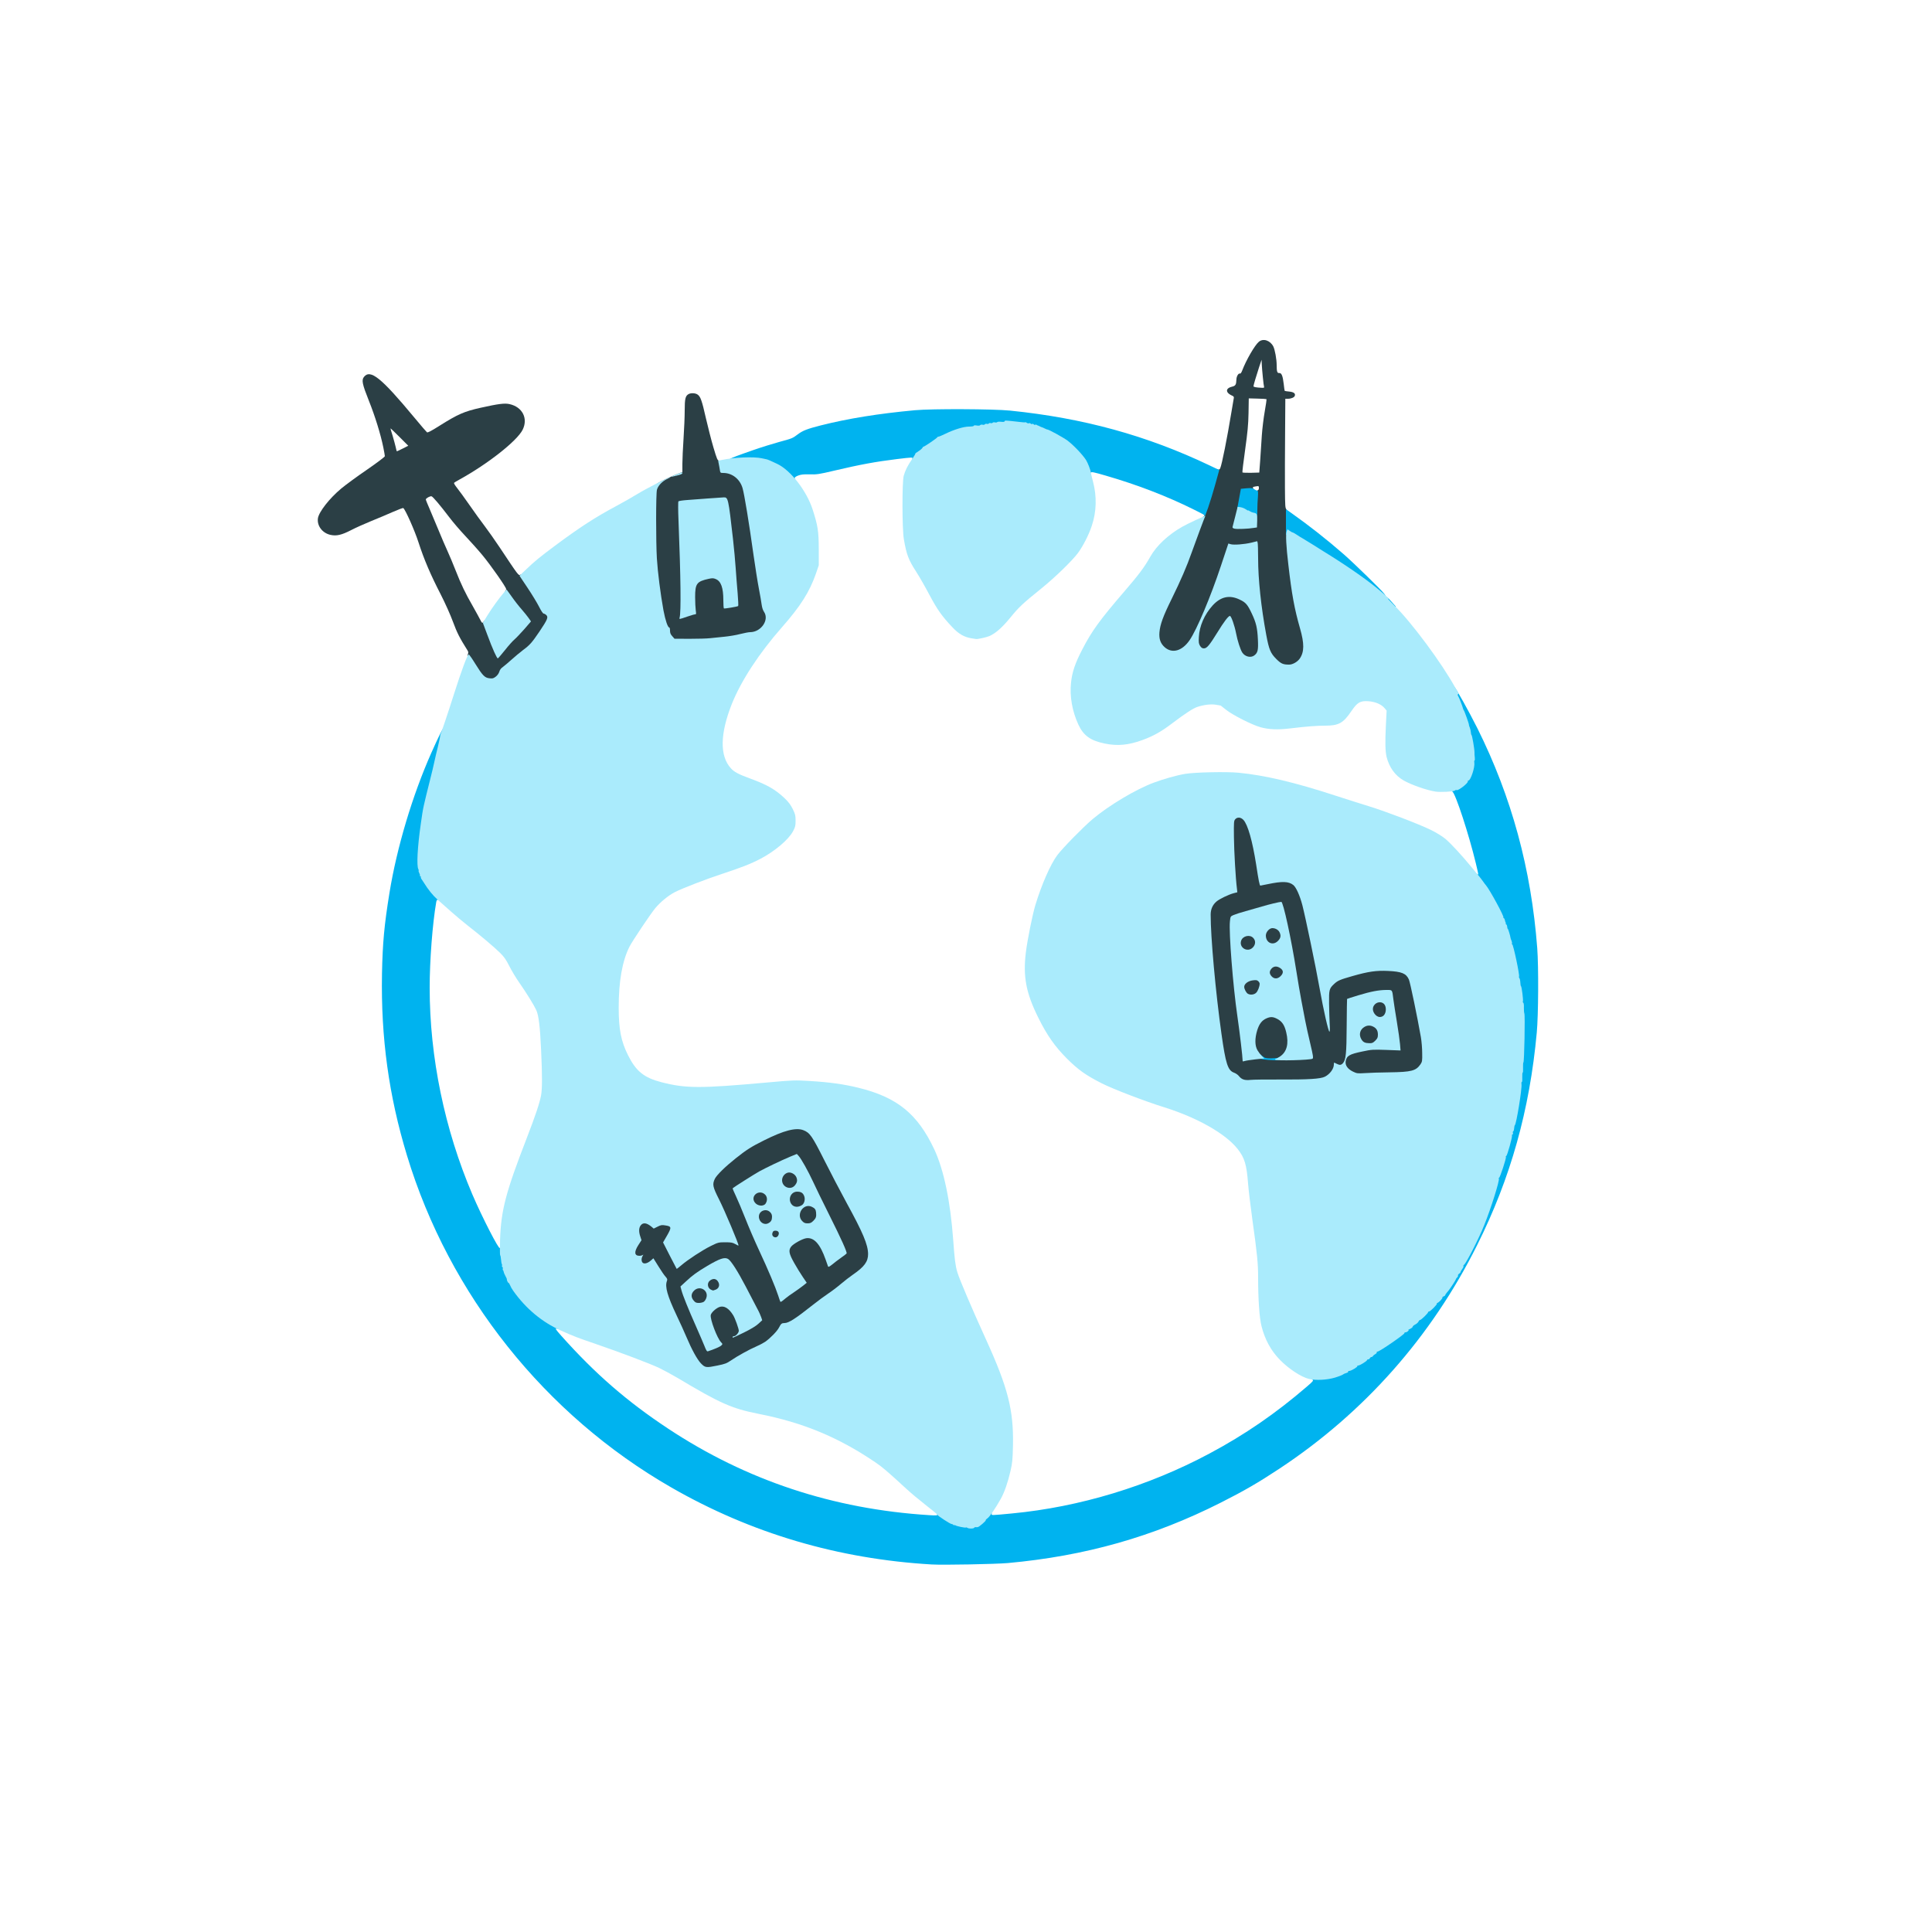 <?xml version="1.0" encoding="utf-8"?>
<!DOCTYPE svg PUBLIC "-//W3C//DTD SVG 1.0//EN" "http://www.w3.org/TR/2001/REC-SVG-20010904/DTD/svg10.dtd">
<svg version="1.0" xmlns="http://www.w3.org/2000/svg" width="2500px" height="2500px" viewBox="0 0 2500 2500" preserveAspectRatio="xMidYMid meet">
 <g fill="#2b3f45">
  <path d="M904 1767.2 c-4.9 -5.1 -12 -18.1 -19 -34.7 -2.3 -5.5 -7.9 -17.9 -12.5 -27.5 -10.2 -21.5 -13.5 -31.6 -13.5 -41.1 0 -7 0 -7 -7.2 -17.9 l-7.1 -10.9 -2.8 1.5 c-3.4 1.7 -12 1.9 -13.7 0.2 -0.7 -0.7 -1.2 -2.9 -1.2 -5 0 -3.5 -0.2 -3.8 -2.8 -3.8 -4.1 0 -5.2 -1.7 -5.2 -8 0 -4.6 0.6 -6.5 3.4 -11 2.7 -4.3 3.2 -5.8 2.5 -7.8 -0.5 -1.3 -0.9 -5.4 -0.9 -9.1 0 -9.7 2 -12.1 9.9 -12.1 4.4 0 6.6 0.6 9.2 2.3 3.2 2.2 3.7 2.2 6.9 0.9 4 -1.6 17.3 -1 19.6 0.9 2.7 2.2 1.6 8.8 -2.6 16.1 -2.2 3.9 -4 7.3 -4 7.6 0 0.6 12.9 26.2 13.6 27.1 0.2 0.2 2.7 -1.4 5.6 -3.7 10.1 -7.7 25.4 -17.3 34.8 -22 l9.5 -4.7 11.2 0 c6.2 0 11.3 -0.1 11.3 -0.1 0 -1.6 -16.2 -38.9 -21.6 -49.5 -7 -14 -7.4 -15 -7.4 -21.5 0 -9.1 2.3 -13.5 11.8 -22.6 8.8 -8.4 23.8 -20.6 32.9 -26.7 9.1 -6 34.6 -18.6 45.5 -22.3 11.8 -4 25.4 -5 32.3 -2.4 8.4 3.2 11.4 7.6 27.2 39 8 15.9 21 40.8 28.8 55.1 22.7 41.3 27.9 54.5 27.9 69.5 0 6.7 -0.4 9.3 -2.1 12.5 -2.7 5 -8.7 10.7 -17.8 17 -3.8 2.6 -10.8 8 -15.5 12 -4.7 4 -12.1 9.6 -16.5 12.5 -4.4 2.9 -13.2 9.4 -19.5 14.4 -22.3 17.7 -31.4 23.6 -36.7 23.6 -3.7 0 -4.7 0.8 -7.2 5.7 -2.3 4.7 -11.3 13.9 -18 18.6 -2.4 1.6 -7.9 4.5 -12.1 6.3 -7.6 3.2 -23.8 12.1 -31.5 17.4 -2.2 1.5 -5 3.2 -6.2 3.9 -3.7 1.9 -21.1 5.1 -28.1 5.1 -6.5 0 -6.6 0 -11.2 -4.8z m18.7 -25.1 c6.5 -1.8 6.6 -2.1 3.4 -8.2 -1.7 -3 -4.7 -10.4 -6.7 -16.4 -4.8 -14.4 -4.5 -19.2 1.7 -24.7 10.4 -9.4 22.9 -7 30.4 5.8 2.9 4.9 7.5 17.6 7.5 20.6 0 1 0.2 1.8 0.5 1.8 2.2 0 14.3 -6.9 18.1 -10.3 l4.6 -4.2 -4.4 -8.5 c-2.5 -4.7 -9.5 -18.1 -15.6 -29.9 -10.7 -20.4 -19.5 -34.1 -23.1 -36.1 -4.1 -2.2 -33.8 15.4 -47.5 28.2 l-7 6.4 2.8 7.8 c2.6 7.3 7.3 18.6 22 52.1 3.6 8.3 6.6 15.6 6.6 16.4 0 0.7 0.6 1.1 1.4 0.8 0.8 -0.3 3.2 -1.1 5.3 -1.6z m93.2 -66.9 c2 -1.6 7.8 -5.7 12.9 -9.1 5 -3.5 9.2 -6.5 9.2 -6.7 0 -0.2 -2 -3.4 -4.4 -7.1 -2.4 -3.7 -6.7 -11.1 -9.7 -16.3 -5 -8.8 -5.4 -10 -5.4 -16.2 0 -8.4 1.7 -10.9 11.1 -16.3 5.9 -3.3 8 -4 14 -4.3 9.7 -0.5 14.1 1.7 19.4 10 3.5 5.4 10 20.2 10 22.8 0 1.6 0.5 1.3 7.3 -3.8 3.5 -2.6 7.4 -5.4 8.8 -6.3 l2.4 -1.6 -2.4 -5.9 c-1.3 -3.3 -9.7 -20.6 -18.7 -38.6 -9 -17.9 -18.6 -37.7 -21.5 -43.9 -5.8 -12.9 -14.1 -27.8 -17.2 -31.4 l-2.2 -2.5 -10 4.4 c-22.3 9.6 -51.3 25.7 -64.5 35.6 l-2.2 1.7 2.5 5 c1.4 2.8 6.4 14.7 11.1 26.4 4.6 11.8 13.2 31.8 19.1 44.4 10.7 23 22.2 50.2 24.6 58.3 0.7 2.3 1.4 4.2 1.7 4.2 0.2 0 2.1 -1.3 4.1 -2.8z"/>
  <path d="M894.6 1685.9 c-2.2 -2.6 -2.6 -4 -2.6 -9.4 0 -5.8 0.3 -6.6 3.2 -9.5 3.1 -3.1 3.4 -3.2 10.5 -2.8 l7.3 0.3 0 -4.2 c0 -5.6 3.3 -8.3 10.1 -8.3 2.6 0 5.5 0.3 6.4 0.6 3.8 1.5 5.8 10.5 3.4 15.8 -1.4 3 -6.6 5 -11.5 4.4 -3.3 -0.4 -3.4 -0.3 -3.4 3.4 0 4.9 -2.2 10.3 -4.8 11.7 -1.2 0.6 -5.2 1.1 -9 1.1 -6.6 0 -7.2 -0.2 -9.6 -3.1z"/>
  <path d="M997.2 1602.8 c-1.5 -1.5 -1.6 -9.2 -0.2 -11.9 0.9 -1.5 2.2 -1.9 6.3 -1.9 2.9 0 5.8 0.5 6.5 1.2 1.5 1.5 1.6 9.2 0.2 11.9 -0.9 1.5 -2.2 1.9 -6.3 1.9 -2.9 0 -5.8 -0.5 -6.5 -1.2z"/>
  <path d="M984.4 1586 c-3.8 -1.5 -5.4 -5 -5.4 -11.8 0 -5.3 0.4 -6.7 2.4 -8.6 l2.3 -2.4 -3.8 -0.6 c-5.5 -0.9 -7.9 -4.4 -7.9 -11.8 0 -4.9 0.4 -6.3 2.5 -8.3 2.1 -2.1 3.3 -2.5 8.9 -2.5 5.4 0 7 0.4 9.2 2.3 3.7 3.2 4.5 11.4 1.6 17 l-2 3.7 2.5 0 c1.3 0 3.5 1.1 4.8 2.5 2.2 2.1 2.5 3.3 2.5 9.2 -0.1 7 -0.9 9.1 -4.7 11.1 -2.5 1.4 -9.8 1.5 -12.9 0.2z"/>
  <path d="M1034.9 1582.9 c-2.7 -2.8 -2.9 -3.7 -2.9 -10.4 l0 -7.3 -4.5 -0.6 c-6.3 -1 -8.5 -4.3 -8.5 -12.9 0 -5 0.5 -7 2.1 -9.1 l2 -2.6 -4.1 0 c-3.3 0 -4.8 -0.6 -7.1 -2.9 -2.6 -2.7 -2.9 -3.5 -2.9 -9.8 0.1 -9.8 3.4 -13.3 12.7 -13.3 6.3 0 10.7 2.7 12.3 7.5 1.6 5 0.6 12.3 -2.2 15.2 l-2.1 2.3 4.4 0 c2.5 0 5.4 0.7 6.6 1.5 2.8 2 4.7 7.8 4 12.6 -0.5 3.8 -0.4 3.9 2.5 3.9 3.7 0 9.6 2.7 10.7 4.9 1.7 3.1 2.3 10.7 1.2 14.8 -0.7 2.5 -2.4 5.2 -4.2 6.7 -2.6 2.3 -4 2.6 -10.1 2.6 -6.5 0 -7.2 -0.2 -9.9 -3.1z"/>
  <path d="M1605.4 1399.6 c-1.7 -0.7 -4.1 -2.7 -5.3 -4.2 -1.2 -1.6 -4.1 -3.6 -6.4 -4.4 -7.9 -2.9 -10.7 -11.6 -16.1 -50 -7.9 -55.7 -14.1 -125.4 -14.1 -157.5 0.1 -10.2 1.9 -15.2 7.7 -20 3.6 -3.1 14.8 -8.6 21.6 -10.6 5 -1.4 4.7 1 2.6 -26.2 -0.8 -11.1 -1.6 -30.8 -1.7 -43.8 -0.2 -28.2 -0.3 -27.9 9.6 -27.9 5.3 0 6.2 0.3 8.7 3 5.9 6.3 11.6 27 17 61.3 1.7 10.9 3.4 20.5 3.7 21.3 0.3 0.8 1.4 1.2 2.7 0.9 8.5 -1.9 12.4 -2.5 20.7 -3.1 10.4 -0.7 16 0.3 20.4 3.8 3.5 2.7 8.5 13.6 11.4 24.6 3.7 14 17.8 81.7 23.1 111.4 2.8 15.5 5.3 28.4 5.5 28.6 0.2 0.3 0.3 -5.8 0.2 -13.4 -0.2 -15.4 0.3 -17.2 6.5 -23 4.7 -4.5 7.8 -5.8 24 -10.4 21.4 -6.1 30.4 -7.3 48.8 -6.7 20.6 0.7 26.4 2.9 30.1 11.2 1.6 3.7 10.8 47.8 15.5 74.5 0.9 5.4 1.7 15.5 1.8 23.6 0.1 13.3 0 14.2 -2.3 17.6 -5.8 8.5 -11.6 10 -40.1 10.5 -11.8 0.2 -27.5 0.6 -34.7 0.9 -13 0.6 -13.4 0.6 -18.8 -2 -3.2 -1.6 -6.2 -3.9 -7.2 -5.7 -1.5 -2.5 -2.3 -2.9 -6.3 -2.9 -4.3 0 -4.7 0.2 -5.9 3.5 -1.7 4.9 -5.6 9.2 -10.5 11.7 -5.7 2.9 -21 3.9 -59.1 3.8 -17 0 -35.3 0.2 -40.5 0.5 -7 0.4 -10.3 0.2 -12.6 -0.9z m18.4 -32.2 l3.2 -0.5 -2.7 -4.7 c-2.6 -4.3 -2.8 -5.6 -2.8 -14.7 0.1 -22.8 8.1 -34.4 23.9 -34.5 15.8 0 24.3 13.2 23.4 36.6 -0.3 8.2 -0.6 9.6 -3.6 14.4 l-3.3 5.3 16 -0.6 c8.9 -0.3 16.5 -0.8 17 -1.1 0.5 -0.3 -0.7 -7 -2.6 -14.8 -5.4 -22.5 -13.3 -63.8 -18.3 -95.8 -3.6 -23.1 -13.1 -71 -15.8 -79.5 -1.8 -5.9 -1.9 -6 -5.3 -5.7 -1.9 0.1 -9.5 2 -16.9 4.2 -7.4 2.1 -18.4 5.3 -24.3 7 -15.5 4.4 -16.3 4.9 -17.1 11 -0.7 5.1 1.1 37.6 4 71.5 0.8 9.9 3.5 32 5.9 49 2.4 17.1 4.7 34.6 5 39 0.3 4.4 0.8 9.7 1.1 11.8 l0.6 3.8 4.6 -0.6 c2.6 -0.3 6.2 -0.8 8 -1.1z m137 -10 c12 -2.5 13.7 -2.6 30.5 -1.9 l17.8 0.7 -0.6 -5.3 c-0.4 -3 -2.2 -14.6 -4.1 -25.9 -1.8 -11.3 -3.8 -24.3 -4.4 -29 -1.6 -12.2 -1.5 -12 -6.3 -12 -6.9 0.1 -18.5 2.5 -33.3 7 -7.6 2.3 -14 4.3 -14.2 4.5 -0.1 0.1 -0.3 14.9 -0.5 32.8 -0.2 26.1 0.1 32.6 1.1 32.2 0.7 -0.2 7 -1.6 14 -3.1z"/>
  <path d="M1611.7 1288.9 c-5 -2.9 -6.5 -14.7 -2.4 -19.4 3.8 -4.4 18.8 -6.2 22 -2.7 3.3 3.6 1.5 16.4 -2.8 20.8 -2 2 -3.4 2.4 -8.7 2.4 -3.5 0 -7.1 -0.5 -8.1 -1.1z"/>
  <path d="M1642.5 1266.4 c-3.5 -3.8 -3.5 -12.1 -0.1 -16.1 2.1 -2.5 3.1 -2.8 8.3 -2.8 4.5 0 6.5 0.5 9.1 2.3 2.9 2.2 3.2 2.8 3.2 7.8 0 4.8 -0.4 6 -2.9 8.5 -2.6 2.6 -3.6 2.9 -9.1 2.9 -5.3 0 -6.4 -0.3 -8.5 -2.6z"/>
  <path d="M1607.2 1231 c-4.3 -1.8 -6.4 -10.3 -4.1 -16.9 1.5 -4.2 5.5 -6.1 12.9 -6.1 5.1 0 6.5 0.4 8.5 2.5 2.2 2.1 2.5 3.3 2.5 9 0 6 -0.3 6.9 -2.9 9.6 -2.6 2.6 -3.6 2.9 -8.8 2.8 -3.2 0 -6.8 -0.4 -8.1 -0.9z"/>
  <path d="M1640.4 1223 c-3.7 -1.5 -5.4 -5.4 -5.4 -12.5 0 -6 0.3 -6.9 2.9 -9.6 2.6 -2.5 3.7 -2.9 8.6 -2.9 10 0 13.5 3.5 13.5 13.6 0 5 -0.3 5.9 -3.4 9 -3 3 -4 3.4 -8.7 3.3 -3 0 -6.3 -0.4 -7.5 -0.9z"/>
  <path d="M1762.4 1351.9 c-4.9 -2.4 -7.6 -12.3 -5.2 -19.4 1.9 -5.7 6.5 -8.5 14 -8.5 11.1 0 14.8 3.7 14.8 14.8 0 7.1 -0.1 7.5 -3.4 10.8 -3.3 3.3 -3.7 3.4 -10.7 3.3 -4.1 0 -8.3 -0.5 -9.5 -1z"/>
  <path d="M1776.6 1316 c-4.5 -5.4 -4.6 -15.1 -0.3 -19.7 1.7 -2 3.1 -2.3 8.6 -2.3 4 0.1 7.3 0.6 8.4 1.4 4.3 3.3 4.5 16.9 0.4 21.4 -1.7 1.8 -3.1 2.2 -8.3 2.2 -5.7 0 -6.4 -0.3 -8.8 -3z"/>
  <path d="M626.4 880 c-3.1 -1.2 -7.6 -7 -15.3 -19.5 -6 -9.9 -6.6 -11.3 -5.7 -13.8 0.8 -2.1 0.7 -3.4 -0.4 -5 -10.5 -16.7 -13.5 -22.7 -18.9 -37.2 -3.5 -9.5 -10 -23.9 -15.9 -35.5 -12.9 -25 -21.5 -45 -28.6 -67 -5 -15.6 -17.2 -43 -19.8 -44.6 -0.4 -0.3 -6.5 2 -13.6 5.1 -7 3.1 -19.7 8.5 -28.2 11.9 -8.5 3.5 -20 8.6 -25.5 11.5 -12.4 6.4 -19.1 8 -27 6.2 -10.5 -2.4 -17.5 -11.8 -16.1 -21.5 1.3 -8.3 15 -25.8 30.1 -38.4 5.4 -4.5 20.3 -15.5 33.2 -24.3 12.9 -8.9 23.3 -16.7 23.3 -17.6 0 -0.8 -0.9 -6 -2 -11.4 -3.5 -17.2 -10.8 -40.7 -18.7 -60.4 -8.5 -21.3 -9.6 -26.6 -6.4 -30.7 8.3 -10.5 22.3 0.8 65.4 52.7 8.2 9.9 15.5 18.4 16.2 18.9 0.9 0.7 5.7 -1.8 16.1 -8.4 24 -15.1 32 -18.6 53.5 -23.4 22.9 -5.1 31 -6.1 37.2 -4.7 16.7 3.7 24.3 18.5 17 33.2 -7.2 14.4 -44.9 44.1 -81.5 64.3 -3.7 2 -7 4 -7.3 4.5 -0.3 0.5 1.4 3.3 3.8 6.3 2.4 2.9 9.7 13 16.2 22.3 6.5 9.4 15.3 21.5 19.5 27 4.2 5.5 13.1 18.1 19.7 28 24.2 36.4 24.4 36.7 26.7 35.2 1.9 -1.3 2.6 -0.5 12.4 14.2 5.7 8.5 12.4 19.5 14.8 24.3 2.6 5.2 5 8.8 5.9 8.8 2.6 0 5.5 3.8 5.5 7.3 -0.1 4.6 -2.9 10.3 -11.6 23 -9.3 13.6 -11.9 16.4 -20.9 23.1 -3.8 2.9 -10.4 8.4 -14.6 12.2 -4.2 3.8 -9.2 8 -11.1 9.4 -2.4 1.6 -4 3.7 -4.7 6.2 -0.7 2.2 -2.5 4.8 -4.5 6.3 -2.8 2.1 -4.3 2.5 -9.7 2.4 -3.5 0 -7.4 -0.4 -8.5 -0.9z m24 -41.8 c3 -3.8 9.8 -11.3 15.3 -16.8 5.4 -5.4 11.3 -11.8 13 -14 l3.3 -4.2 -6.8 -7.8 c-15.4 -17.9 -23.1 -28.9 -21.4 -30.6 0.7 -0.7 1.2 -1.8 1.2 -2.5 0 -2.4 -20.3 -31.4 -30.9 -44.1 -5.8 -7 -15.9 -18.2 -22.4 -25.1 -6.4 -6.8 -15.9 -17.8 -20.9 -24.5 -11.1 -14.6 -20.7 -26 -22.4 -26.4 -1.8 -0.5 -7.4 2.6 -7.4 4.1 0 0.6 2.3 6.4 5.1 12.7 2.7 6.3 7.9 18.7 11.5 27.4 3.6 8.8 8.8 21 11.6 27 2.8 6.1 7.4 17.2 10.3 24.6 7.1 18.1 12.8 30 22.4 46.6 4.3 7.7 8.7 15.6 9.7 17.7 2 4.1 2.8 4.5 4.3 2 0.5 -1 1.2 -1.5 1.6 -1.2 0.3 0.4 2.8 6.7 5.6 14 5 13.6 10.9 27.9 11.5 27.9 0.2 0 2.8 -3.1 5.8 -6.8z m-129.2 -257.8 l7.1 -3.6 -11.4 -11.4 c-6.2 -6.2 -11.4 -11.2 -11.6 -11.1 -0.1 0.2 1.1 4.4 2.7 9.4 1.5 5 3.3 11.7 4 14.7 0.6 3.1 1.3 5.6 1.6 5.6 0.2 0 3.7 -1.6 7.6 -3.6z"/>
  <path d="M1657.1 862.3 c-1.4 -0.3 -5.2 -3.3 -8.6 -6.6 -7.5 -7.5 -9.5 -12.3 -13 -31.3 -6.7 -36.5 -10.5 -72.1 -10.5 -99.5 0 -10.6 -0.4 -19 -0.9 -19.4 -0.5 -0.3 -3.1 0 -5.8 0.6 -2.6 0.6 -9.7 1.4 -15.7 1.7 l-10.9 0.7 -8.7 26.5 c-4.8 14.6 -10.4 30.5 -12.4 35.4 l-3.6 9 2.8 -2.6 c5.9 -5.6 10.9 -7.3 21.2 -7.3 8.7 0 10.1 0.3 16.2 3.3 3.9 1.9 7.8 4.7 9.3 6.6 3.4 4.4 10 18.8 12 26.1 2.2 8.2 3.3 36.2 1.5 40.5 -2.1 5.1 -5.5 7 -12.2 7 -6.7 0 -10.7 -1.7 -13.3 -5.6 -2.5 -3.8 -6.2 -15.4 -8 -24.8 -0.8 -4.5 -2.4 -10.7 -3.6 -13.8 l-2.1 -5.7 -2.4 2.8 c-1.3 1.6 -5.8 8.4 -10 15.2 -4.2 6.8 -9.1 14.3 -11.1 16.7 -3.3 4.1 -3.6 4.2 -9.4 4.2 -5.6 0 -6 -0.2 -7.9 -3.2 -1.4 -2.4 -2 -5.1 -2 -9.6 l0 -6.4 -5.1 7.6 c-6.9 10.3 -12.1 13.9 -21.1 14.4 -9.5 0.6 -13.3 -0.4 -17.8 -4.4 -5.8 -5.3 -7.4 -10.4 -6.7 -22.1 0.6 -13.1 3.4 -21.2 15.8 -46.3 11.9 -24.2 19.5 -41.7 25.6 -59 12.8 -36.5 16 -43.9 19.7 -45.4 0.7 -0.3 0.6 -0.8 -0.4 -1.5 -1.3 -0.9 -0.9 -2.7 2.7 -13.3 3.6 -10.5 7.6 -24 12.3 -41.6 0.9 -3.6 1.4 -4.2 3 -3.7 1.5 0.5 2.3 0 3 -1.7 2.2 -5.2 8.8 -38.1 14.5 -72.8 1.4 -8.5 2.7 -16.5 3 -17.7 0.4 -1.8 -0.1 -2.5 -2.9 -3.7 -1.8 -0.8 -4.1 -2.4 -5 -3.7 -2.2 -3.2 -0.2 -6.1 5.5 -7.5 4.7 -1.1 5.6 -2.6 5.8 -9.4 0.1 -4.1 2.7 -8.4 4.6 -7.6 0.8 0.3 1.9 -1.3 3 -4.2 4.9 -13 16.2 -32.6 21.4 -36.9 5.6 -4.8 14.6 -1.9 18.7 5.9 2.1 4 4.4 16.7 4.4 24.1 0 8.5 0.7 10.7 3.3 10.4 3 -0.3 4.6 3.6 5.8 14 0.5 4.8 1.1 8.9 1.3 9.1 0.2 0.2 2.9 0.6 6 0.9 5.8 0.6 8.2 2.5 7 5.6 -0.7 2 -4.8 3.7 -8.8 3.7 l-3.4 0 -0.3 44.8 c-0.2 24.6 -0.3 56.3 -0.2 70.6 0.2 24 0.3 26 2.1 28 1.8 1.9 2 4.2 2.5 26.6 1 42.4 7.7 88.5 18 124 3.7 12.7 4.2 15.7 4.2 24.5 0 14.4 -2.8 21.1 -10.6 26.1 -3.3 2.1 -5 2.4 -11.6 2.3 -4.3 -0.1 -8.9 -0.4 -10.2 -0.6z m-37.6 -182.2 l4 -0.7 0.6 -20.4 c0.8 -25.6 0.5 -23.7 2.9 -24.3 1.4 -0.4 2 -1.4 2 -3.2 0 -2.6 -0.2 -2.7 -3.6 -2.2 -4.5 0.7 -5 1.2 -3.5 3.1 1 1.2 0.7 1.6 -2.1 2 -1.8 0.3 -5.1 0.7 -7.2 0.8 l-3.9 0.3 -2.4 13 c-2 11 -5 24.2 -6.9 30.7 -0.3 1.1 0.2 1.8 1.8 2.1 2.5 0.4 11.9 -0.2 18.3 -1.2z m11.2 -84.6 c0.6 -8.8 1.6 -23.2 2.1 -32.1 0.6 -8.8 2.3 -22.9 3.8 -31.2 1.5 -8.4 2.5 -15.4 2.2 -15.7 -0.2 -0.2 -5.5 -0.6 -11.6 -0.7 l-11.3 -0.3 -0.3 19 c-0.3 15.3 -1.2 24.5 -4.4 47.5 -2.2 15.6 -3.8 28.8 -3.5 29.3 0.2 0.4 5.3 0.6 11.1 0.5 l10.7 -0.3 1.2 -16z m5 -94.9 c-0.6 -1.5 -2.6 -21.6 -3 -29.6 l-0.2 -5.5 -3.2 9.5 c-3.7 11.3 -7.3 23.4 -7.3 24.8 0 1 3.5 1.7 10.9 2 2.4 0.2 3.2 -0.2 2.8 -1.2z"/>
  <path d="M871.3 829.3 c-3.7 -0.7 -7.3 -5.9 -7.3 -10.4 0 -2.1 -0.4 -3.9 -0.9 -3.9 -2 0 -5.1 -9.2 -7.6 -22.3 -3.8 -21.1 -7.4 -49.1 -8.5 -67 -1.4 -23.4 -1.2 -91.3 0.3 -95.7 1 -3 2.4 -4.2 9.2 -7.7 4.4 -2.3 12.2 -5.8 17.3 -7.9 l9.2 -3.6 0 -10.7 c0 -5.8 0.7 -20.5 1.5 -32.6 0.8 -12.1 1.5 -28.4 1.5 -36.3 0 -15.3 0.9 -19 5.1 -21.3 3.1 -1.6 8.6 -1.4 11.5 0.6 3.8 2.5 5.7 7.8 10.8 30.5 2.6 11.2 6.9 28.2 9.7 37.7 4.7 15.8 5.4 17.3 7.4 17.3 2.5 0 3.5 1.7 3.5 5.8 0 5.9 1 7.2 5.1 7.2 11.3 0 21.4 8 24.8 19.7 2.3 8 8.4 44.9 14.1 86 2.3 16 5.4 35.8 7 44 1.6 8.2 3.2 17.5 3.6 20.8 0.5 3.6 1.6 7.2 3.1 9.3 3.3 4.9 3.3 16 0 21.4 -3.8 6.3 -11.3 10.8 -18.1 10.8 -1.8 0 -7.6 1.1 -12.7 2.4 -5.2 1.4 -14.3 2.9 -20.4 3.5 -6 0.6 -14.4 1.5 -18.5 2 -7.6 0.9 -46.7 1.2 -50.7 0.4z m25.3 -54.7 c-0.1 -22.8 0.7 -24.3 15.1 -28 11 -2.9 19.4 -1.5 22.8 3.8 2.9 4.3 4.5 12.7 4.5 23.5 0 10.2 0 10.3 2.3 9.8 1.2 -0.4 4.1 -0.9 6.5 -1.3 4.2 -0.6 4.2 -0.7 4.2 -4.8 0 -2.2 -0.5 -8.2 -1 -13.1 -0.5 -5 -1.4 -16.5 -2 -25.5 -0.9 -14.9 -3.4 -38.7 -7.5 -72.8 -0.8 -6.8 -2.2 -13.9 -3 -15.9 l-1.5 -3.6 -6.3 0.7 c-3.4 0.3 -14.7 1.1 -25.2 1.6 -23.3 1.3 -25.1 1.6 -24.9 5.6 0.9 16.6 2.9 100.1 2.9 117.9 l0 23.1 6.6 -2 6.5 -1.9 0 -17.1z"/>
 </g>
 <g fill="#00b3ef">
  <path d="M1205.5 2024.4 c-121.1 -7.1 -233.7 -40.4 -336.6 -99.5 -163.6 -93.9 -287.7 -249.6 -342.3 -429.8 -23.5 -77.4 -33.8 -152.2 -32.3 -235.1 0.8 -39.9 2.9 -62.9 9.7 -104.8 9.6 -58.9 29.7 -125.9 54 -180.7 9.3 -20.9 15.1 -32.5 16.1 -32.5 1.4 0 1 4.8 -1.1 13 -2.2 8.5 -4.9 19.8 -8.1 34.5 -1.2 5.5 -3.2 14.1 -4.5 19 -10.1 40.5 -9.7 38.3 -12.8 60 -3.3 23 -5 42.4 -4.1 48.2 0.6 4.1 3.6 14.7 5.1 17.8 1.8 4 13.3 20 16.3 22.9 3.2 3.1 4.4 8 1.7 7 -1.1 -0.4 -1.6 0.4 -2.1 2.8 -4.9 28.5 -8.5 75.8 -8.5 111 0 89.9 19.3 183.2 55.2 267.3 12.6 29.5 34.9 72.8 35.6 69.3 0.2 -1 0.9 -1.8 1.6 -1.8 0.8 0 1.6 3.3 2.4 9.3 1.4 11.4 8.3 34.7 10.2 34.7 0.5 0 1.3 1.2 1.9 2.8 1 2.4 2.2 4.6 4.3 7.6 13.9 19.7 27.7 32 52.6 47.3 2.5 1.5 3.2 5.6 0.7 4.7 -2.8 -1.1 -1.5 0.9 5.7 9 44 49.3 85.1 85 138.3 120.2 101.3 67 213.5 104.2 337.9 112 9.8 0.6 10.9 0.5 10.3 -1 -1.2 -3.2 3.4 -1.6 11.8 3.9 4.5 3 8.8 5.5 9.6 5.5 0.8 0 2.8 0.7 4.4 1.6 1.7 0.9 5.7 1.8 9 2.1 3.3 0.3 6.8 1 7.7 1.4 1 0.6 1.9 0.5 2.3 -0.1 0.3 -0.5 1.8 -1 3.3 -1 3 0 11.2 -6.4 11.2 -8.7 0 -0.7 0.4 -1.3 0.8 -1.3 0.5 0 2.2 -1.3 3.8 -3 3.3 -3.4 7.5 -4.1 6.7 -1.1 -0.5 2.1 -1.3 2.1 26.2 -0.5 87.6 -8.3 176.8 -35.4 255.5 -77.5 45.6 -24.3 85.8 -51.9 126.3 -86.8 7.7 -6.6 8.6 -7.7 7.1 -8.8 -3.1 -2.3 -0.4 -3.3 8.5 -3.2 7 0.1 10.7 -0.5 17.7 -2.6 4.9 -1.5 9.6 -3.3 10.5 -4.1 0.8 -0.8 2.3 -1.4 3.3 -1.4 0.9 0 1.9 -0.7 2.2 -1.5 0.4 -0.8 1.5 -1.5 2.5 -1.5 2.3 0 9.9 -4.6 9.9 -6 0 -0.6 0.7 -1 1.7 -1 2 0 11.3 -5.8 11.3 -7.1 0 -0.5 0.7 -0.9 1.5 -0.9 0.9 0 1.8 -0.7 2.1 -1.5 0.4 -0.8 1.3 -1.5 2 -1.5 0.8 0 1.7 -0.7 2 -1.5 0.3 -0.8 1.4 -1.7 2.5 -2 1 -0.4 1.9 -1.3 1.9 -2.1 0 -0.8 0.7 -1.4 1.5 -1.4 2.3 0 34.5 -22 34.5 -23.6 0 -0.8 0.9 -1.4 2.1 -1.4 1.2 0 2.3 -0.8 2.6 -1.8 0.2 -1 1.8 -2.3 3.4 -2.9 1.6 -0.6 2.9 -1.7 2.9 -2.5 0 -0.7 1.5 -2 3.3 -2.9 1.7 -0.8 3.6 -2.5 4.2 -3.7 0.5 -1.2 1.5 -2.2 2.2 -2.2 1.3 0 10.3 -8.7 10.3 -10.1 0 -0.5 0.5 -0.9 1.2 -0.9 1.5 0 9.8 -8 9.8 -9.5 0 -0.6 1.3 -1.9 3 -2.8 1.6 -1 3.3 -2.9 3.6 -4.2 0.3 -1.3 1.5 -2.7 2.5 -3 1 -0.4 1.9 -1 1.9 -1.4 0 -0.4 0.9 -1.9 2 -3.2 1.1 -1.3 2.3 -2.8 2.8 -3.4 4.3 -5.3 11.2 -16.9 11.2 -18.8 0 -0.7 0.9 -1.8 2 -2.5 1.1 -0.7 2 -1.8 2 -2.6 0 -0.7 0.7 -1.9 1.5 -2.6 0.8 -0.7 1.5 -2.2 1.5 -3.3 0 -1.1 0.6 -2.5 1.4 -3.1 3.1 -2.4 19.4 -34.4 26.3 -51.6 8.6 -21.2 18.3 -52.2 18.3 -58.1 0 -1.5 0.4 -2.9 0.9 -3.1 1.2 -0.4 8.1 -21.2 8.1 -24.4 0 -1.4 0.6 -3.1 1.3 -3.9 1.5 -1.4 6.3 -19.2 7.2 -26.7 0.3 -2.7 1 -4.8 1.6 -4.8 0.5 0 0.9 -1.8 0.9 -4 0 -2.2 0.4 -4 0.9 -4 2.2 0 9.3 -43.3 8.4 -51.3 -0.4 -3.2 -0.2 -4.7 0.6 -4.7 0.9 0 1 -1.7 0.5 -6 -0.5 -4.4 -0.3 -6 0.6 -6 0.9 0 1 -1.6 0.5 -6.1 -0.5 -4.3 -0.4 -6.4 0.4 -6.9 1.8 -1.1 2.9 -56.4 1.1 -58.5 -0.8 -1 -1 -3.1 -0.6 -6.9 0.5 -3.5 0.3 -5.6 -0.4 -6.1 -0.5 -0.3 -1 -2.7 -0.9 -5.3 0.2 -6.4 -1.1 -16.2 -2.2 -16.2 -0.5 0 -0.9 -2.2 -0.9 -4.9 0 -2.8 -0.4 -5.3 -1 -5.6 -0.5 -0.3 -1 -2.5 -1 -4.8 0 -2.3 -1.4 -10.7 -3 -18.7 -4.2 -20.2 -4.2 -20 -5.1 -20 -0.5 0 -0.9 -1.1 -0.9 -2.5 0 -1.4 -0.4 -3.3 -0.9 -4.3 -0.5 -0.9 -1.5 -4.3 -2.2 -7.4 -0.7 -3.2 -1.6 -5.8 -2.1 -5.8 -0.4 0 -0.8 -1.3 -0.8 -3 0 -1.6 -0.4 -3 -1 -3 -0.5 0 -1.3 -1.8 -1.6 -4 -0.4 -2.2 -1 -4 -1.5 -4 -0.5 0 -0.9 -0.7 -0.9 -1.5 0 -3.4 -16.8 -34.6 -22 -40.8 -0.6 -0.7 -2.4 -3 -4 -5.2 -1.7 -2.2 -3.7 -4.9 -4.5 -6 -0.8 -1 -1.5 -3.2 -1.5 -4.8 0 -2.5 0.2 -2.8 1.5 -1.7 2 1.6 2 2 -1.9 -14.4 -9 -37.3 -26 -89.2 -30.2 -92.3 -0.9 -0.7 -1.4 -1.9 -1 -2.8 0.6 -1.6 1.2 -1.9 5.6 -2.9 3.7 -0.8 12 -7.9 12 -10.3 0 -0.7 0.6 -1.3 1.3 -1.3 1.5 0 5.3 -8 6.3 -13.5 1.8 -9.8 -0.2 -39.5 -2.8 -39.5 -0.4 0 -0.8 -1.7 -0.8 -3.7 0 -2.1 -0.7 -5.1 -1.5 -6.7 -0.8 -1.5 -1.5 -3.7 -1.5 -4.7 0 -2.4 -5.1 -16.3 -6.2 -16.7 -0.4 -0.2 -0.8 -1.1 -0.8 -2 0 -2.1 -5.2 -15.6 -6.2 -16 -0.5 -0.2 -0.8 -2.1 -0.8 -4.3 0 -2.1 -0.4 -3.9 -1 -3.9 -0.5 0 -1 -1.6 -1 -3.5 0 -1.9 0.4 -3.5 0.9 -3.5 1.3 0 19.2 32.1 29.9 53.5 44.2 88.7 69.6 181.9 77.4 284.5 1.8 24.4 1.5 86.1 -0.6 109 -9.2 100.4 -33.9 188.6 -77.2 275.2 -59.1 118.5 -145.9 216.6 -255.9 289.3 -27.4 18.1 -45.5 28.6 -76 44 -87.1 44 -175.2 69 -275.5 78.1 -16.4 1.4 -83.4 2.7 -98.5 1.8z"/>
  <path d="M1634.8 1370.8 c-5.7 -1 -5.8 -1.1 -5.8 -4.5 l0 -3.4 4.1 3.3 c3.7 3 4.6 3.3 11.2 3.3 4 0 8.2 -0.4 9.5 -0.8 1.8 -0.7 2.2 -0.5 2.2 1.2 0 2 -0.5 2.1 -7.7 2 -4.3 -0.1 -10.4 -0.6 -13.5 -1.1z"/>
  <path d="M1796.2 781.7 c-2.3 -2.3 -3.2 -4.2 -3.2 -6.6 0 -4.4 1.2 -3.8 7.8 3.7 l5.5 6.2 -3.5 0 c-2.5 0 -4.2 -0.8 -6.6 -3.3z"/>
  <path d="M1777.1 762.7 c-13.5 -11.2 -42.1 -30.8 -67.7 -46.4 -1 -0.6 -7.5 -4.7 -14.3 -9 -6.9 -4.3 -12.9 -8 -13.4 -8.2 -0.5 -0.2 -3.2 -1.8 -6 -3.7 -3.2 -2.1 -6.4 -3.4 -8.4 -3.4 l-3.3 0 0 -16.6 0 -16.5 6.8 4.8 c23.2 16.4 46.2 34.5 68.2 53.7 12.8 11.2 49.1 46.6 52.2 50.9 l1.9 2.7 -3 0 c-2.2 0 -5.3 -2 -13 -8.3z"/>
  <path d="M1557 669.1 c0 -0.5 0.6 -1.1 1.3 -1.4 1.8 -0.6 1.4 -0.9 -13.8 -8.5 -34.4 -17.1 -72.8 -31.9 -113.5 -43.7 -15.8 -4.6 -18.7 -5.2 -19.6 -3.9 -1.8 2.3 -3 1.6 -4.2 -2.4 -1.5 -4.8 -5.3 -12.1 -8.4 -15.8 -11.4 -13.9 -22.4 -22.8 -36.1 -29.6 -30.3 -14.9 -50.4 -18 -80.2 -12.4 -7.7 1.4 -18.7 3 -24.5 3.5 -11.2 1 -19.9 3.6 -32.4 9.7 -3.7 1.9 -7.4 3.4 -8.1 3.4 -0.7 0 -1.5 0.4 -1.7 0.9 -0.4 1.2 -16.6 12.1 -17.9 12.1 -0.5 0 -0.9 0.4 -0.9 1 0 0.5 -1.9 2.4 -4.2 4.1 -2.4 1.6 -5.1 4.4 -6.1 6 -2 3.1 -7.2 4.3 -6.1 1.4 0.8 -1.9 0.3 -1.9 -19.7 0.5 -28.3 3.5 -47.3 7 -81.8 15.1 -19.4 4.6 -22.3 5 -31.5 4.7 -8 -0.2 -11.1 0.2 -14.9 1.6 -3.2 1.3 -4.6 2.4 -4.3 3.3 1 2.6 -4 1.3 -7 -1.8 -4.8 -5 -15.4 -12.3 -22.9 -15.7 -12.2 -5.5 -18.8 -6.5 -37.7 -5.9 -24.5 0.8 -24.1 0.4 13.9 -12.9 10 -3.5 25.1 -8.2 33.5 -10.5 17 -4.6 17.3 -4.7 24.3 -10 6.4 -4.8 12.2 -7 29.4 -11.4 35.6 -9 74.8 -15.3 122.1 -19.7 21.8 -2 101.2 -1.7 123 0.5 94.7 9.6 176.9 32.2 258.1 70.9 l12.6 6 -5.3 19.1 c-6 21.5 -13.2 42.7 -14.5 42.7 -0.5 0 -0.9 -0.4 -0.9 -0.9z"/>
  <path d="M1617 665.8 c-3 -1.1 -6.7 -2.9 -8.1 -3.9 -1.4 -1 -3.7 -2.1 -5.2 -2.4 -1.5 -0.4 -2.7 -1 -2.7 -1.4 0 -0.3 1.1 -6.2 2.4 -13.1 l2.3 -12.5 7.3 -0.7 c6.4 -0.5 7.8 -0.4 10.1 1.3 1.5 1 3.3 1.9 4 1.9 0.9 0 1 2 0.6 8.3 -0.4 4.5 -0.7 11.9 -0.7 16.5 0 7.9 -0.1 8.2 -2.2 8.1 -1.3 0 -4.8 -0.9 -7.8 -2.1z"/>
 </g>
 <g fill="#aaebfc">
  <path d="M1252 1977.1 c-0.8 -0.6 -1.7 -0.8 -2.1 -0.5 -1 0.6 -12.2 -1.7 -13.6 -2.8 -0.7 -0.6 -1.3 -0.7 -1.3 -0.2 0 0.4 -0.5 0.3 -1.2 -0.4 -0.7 -0.7 -1.8 -1.2 -2.6 -1.2 -1.8 0 -18.2 -10.8 -18.2 -11.9 0 -0.5 -6.7 -6.1 -14.9 -12.4 -8.2 -6.4 -19.7 -16 -25.5 -21.4 -25.7 -23.6 -30.7 -27.8 -40.1 -34.2 -47.6 -32.3 -93.4 -51.3 -150.9 -62.6 -34.8 -6.9 -49.5 -13.4 -105.4 -46.8 -7.3 -4.3 -17.9 -10 -23.5 -12.7 -12.4 -5.8 -50 -20 -81.7 -30.9 -22.7 -7.7 -29 -10.1 -45 -17.3 -24.5 -10.9 -45.4 -28.3 -61.8 -51.4 -2.1 -3 -3.3 -5.2 -4.3 -7.6 -0.6 -1.6 -1.5 -2.8 -1.9 -2.8 -0.8 0 -2.6 -4.1 -2.1 -4.8 0.1 -0.1 -0.6 -1.7 -1.6 -3.5 -0.9 -1.7 -1.8 -3.5 -1.9 -3.9 -0.1 -0.5 -0.3 -1 -0.4 -1.3 -0.1 -0.3 -0.3 -0.9 -0.4 -1.4 0 -0.5 -0.4 -1.2 -0.8 -1.6 -0.4 -0.4 -0.4 -1.3 -0.2 -2 0.3 -0.7 0 -1.6 -0.5 -2 -0.6 -0.3 -0.9 -1.1 -0.6 -1.6 0.4 -0.5 0.3 -1.4 -0.1 -2.1 -0.4 -0.6 -0.9 -3.4 -1.1 -6.2 -0.2 -2.8 -0.7 -5.2 -1.1 -5.3 -0.4 -0.2 -0.4 -9.4 -0.1 -20.5 1.3 -37.9 7.4 -61.1 34.4 -130.8 11.3 -29.2 16.9 -45.9 18.7 -55.9 1.5 -8.9 1.5 -25.3 0 -58.3 -1.4 -30.6 -3.1 -44.6 -6.2 -51.6 -2.8 -6.2 -12.5 -22 -22 -35.6 -4.3 -6.1 -10.1 -15.8 -13 -21.6 -4.2 -8.3 -6.7 -11.9 -11.9 -17 -7.8 -7.7 -26.2 -23.2 -41.7 -35.2 -6.1 -4.8 -15.8 -12.9 -21.5 -18 -5.7 -5.1 -13.7 -12.2 -17.6 -15.6 -6 -5.3 -12.4 -13.2 -17.8 -22 -0.5 -0.9 -1.8 -2.7 -2.7 -4.1 -1 -1.3 -1.5 -2.7 -1.2 -3.2 0.3 -0.5 0 -0.9 -0.6 -0.9 -0.6 0 -0.9 -0.4 -0.6 -0.8 0.3 -0.5 -0.1 -2 -0.9 -3.5 -0.7 -1.4 -1.1 -2.8 -0.8 -3.1 0.3 -0.2 0.1 -1 -0.3 -1.8 -2.5 -4.1 -1.2 -29 3.2 -59.3 3.1 -21.7 2.7 -19.5 12.8 -60 1.3 -4.9 3.3 -13.5 4.5 -19 1.2 -5.5 3.3 -14.7 4.8 -20.5 1.4 -5.8 2.6 -11.6 2.8 -13 0.1 -1.4 0.3 -2.5 0.4 -2.5 0.4 0 10.5 -30 17.6 -52.5 9.2 -29 17.4 -51.2 19 -51.2 0.6 0 4.4 5.4 8.5 12.1 9.5 15.3 12.3 18.2 18.4 18.8 3.9 0.5 5.1 0.2 8.1 -2.1 2.1 -1.6 3.9 -4.1 4.6 -6.4 0.7 -2.5 2.3 -4.6 4.7 -6.2 1.9 -1.4 6.9 -5.6 11.1 -9.4 4.2 -3.8 10.8 -9.3 14.6 -12.2 9.3 -6.9 11.7 -9.7 21.7 -24.4 10.2 -15.2 11.5 -18.3 8.8 -21 -1.1 -1.1 -2.7 -2 -3.5 -2 -0.9 0 -3.3 -3.6 -5.9 -8.8 -2.4 -4.8 -9.1 -15.8 -14.9 -24.5 l-10.5 -15.7 8.2 -7.8 c11.4 -10.9 17.6 -16 37.7 -31 32.4 -24.1 52.4 -37 79.9 -51.7 9.1 -4.9 21.2 -11.8 27 -15.4 10.6 -6.5 41.9 -22.6 42.6 -21.8 0.2 0.2 -1.9 1.4 -4.7 2.7 -6.1 2.9 -11.4 8.5 -12.8 13.7 -1.4 4.9 -1.4 67 -0.1 89 1.1 17.9 4.7 45.9 8.5 67 2.5 13.1 5.6 22.3 7.6 22.3 0.5 0 0.9 1.8 0.9 4 0 3 0.7 4.8 2.9 7.2 l2.9 3.3 19.4 0.1 c10.6 0 22.7 -0.3 26.8 -0.8 4.1 -0.4 12.5 -1.3 18.5 -1.9 6.1 -0.6 15.2 -2.1 20.4 -3.5 5.1 -1.3 10.9 -2.4 12.7 -2.4 14.2 0 25.1 -15.8 18.1 -26.2 -1.5 -2.1 -2.6 -5.7 -3.1 -9.3 -0.4 -3.3 -2 -12.6 -3.6 -20.8 -1.6 -8.2 -4.7 -28 -7 -44 -5.7 -41.1 -11.8 -78 -14.1 -86 -3.4 -11.8 -13.5 -19.7 -24.9 -19.7 -3.8 0 -3.9 -0.2 -4.5 -3.8 -0.3 -2 -0.9 -5.6 -1.4 -7.8 l-0.8 -4.2 5.1 -1.1 c15.7 -3.3 40.8 -4.4 51.4 -2.1 3 0.7 5.9 1.3 6.5 1.4 1.4 0.3 6.2 2.4 13.7 6 17.3 8.3 37.8 34.8 45.6 59 6.7 20.9 7.8 27.7 7.9 51.1 l0 21 -3.7 10.8 c-8.2 23.5 -19.8 41.9 -43.8 69.2 -29.7 33.7 -53 69.4 -65 99.4 -15.3 38.6 -15.8 67.2 -1.3 83.2 4.4 4.9 9.9 7.8 25.8 13.6 21.2 7.8 31.8 13.9 43.7 25.1 5 4.8 7.8 8.4 10.6 14 3.3 6.8 3.7 8.4 3.7 15.2 0 6.6 -0.4 8.2 -3.4 13.8 -5.9 10.9 -23.6 25.8 -42.1 35.5 -12.4 6.5 -25 11.4 -49 19.3 -20.9 6.8 -52.8 19.1 -62.1 24 -8.5 4.5 -18.3 12.6 -25 20.6 -6 7.2 -29.8 42.7 -33.3 49.7 -9.4 18.6 -14 44.8 -14 79.1 0 28 3.1 43.4 12 61.3 10.5 21 20.7 29.2 43.4 35.1 31.5 8.1 50.3 8.1 135.9 0.4 34.5 -3.1 35.9 -3.2 56 -2 25.2 1.5 44 4.1 63.1 8.8 50 12.3 76.4 33.8 98 79.7 12.3 26.3 20.9 67.4 24.5 117.7 1.7 23.9 2.8 32.9 5.2 40.9 2.5 8.8 18.8 47 37.3 87.6 28.3 62.1 35.7 91.3 34.8 136.4 -0.4 18.9 -0.8 23.1 -3.2 33.5 -3.4 14.8 -7.7 27.1 -12.3 35.6 -6.5 11.7 -14.6 23.7 -17.4 25.6 -1.5 1 -2.6 2.1 -2.3 2.5 0.5 0.9 -8.7 8.9 -10.5 9 -0.9 0.1 -2.1 0.1 -2.8 0 -0.6 -0.1 -1.4 0.3 -1.8 0.9 -0.8 1.2 -6.5 1.3 -8.5 0.1z m-323.6 -210.1 c10.2 -2.1 11.7 -2.7 18.1 -7 7.7 -5.3 23.9 -14.2 31.5 -17.4 4.2 -1.8 9.7 -4.7 12.1 -6.3 6.7 -4.7 15.7 -13.9 18 -18.6 2.5 -4.9 3.5 -5.7 7.2 -5.7 5.3 0 14.4 -5.9 36.7 -23.6 6.3 -5 15.1 -11.5 19.5 -14.4 4.4 -2.9 11.8 -8.5 16.5 -12.5 4.7 -4 11.7 -9.4 15.5 -12 15 -10.3 19.9 -17 19.8 -27 -0.2 -12.1 -6.7 -27.5 -27.8 -66 -7.8 -14.3 -20.8 -39.2 -28.8 -55.1 -15.8 -31.4 -18.8 -35.8 -27.3 -39 -9.5 -3.6 -25.1 0.4 -50.5 13.1 -16.7 8.3 -23.1 12.4 -36.9 23.4 -13.7 10.9 -24.6 21.6 -27 26.5 -3.4 7.2 -2.8 10.3 5.5 26.7 7.1 14 26 58.8 25.1 59.6 -0.2 0.2 -2.1 -0.6 -4.2 -1.9 -3.3 -1.9 -5.3 -2.3 -12.9 -2.3 -8.7 0 -9.3 0.2 -18.5 4.7 -11 5.4 -29.9 17.8 -38.3 25 -3.2 2.8 -6 4.9 -6.1 4.7 -0.2 -0.2 -4.2 -8 -9 -17.3 l-8.6 -16.9 5.2 -9 c6 -10.5 5.8 -11.8 -2.1 -13 -4.6 -0.8 -5.9 -0.6 -10.2 1.6 l-5 2.5 -2.7 -2.3 c-6.4 -5.3 -11 -5.9 -14.1 -1.9 -2.5 3.2 -2.7 8.3 -0.5 14.6 l1.5 4.6 -4 6.2 c-5.8 9 -5.3 14 1.4 14 1.7 0 3.7 -0.6 4.4 -1.2 0.8 -0.7 0.6 -0.1 -0.3 1.4 -2 3.1 -1.8 7.7 0.5 9.1 2.3 1.4 6.3 0.1 10.1 -3.2 l3.3 -2.9 6.5 10.4 c3.5 5.7 7.6 11.7 9.2 13.4 2.3 2.6 2.6 3.5 1.8 5.6 -2.8 7.3 0.6 19.2 12.5 44.4 4.6 9.6 10.2 22 12.5 27.5 7 16.6 14.1 29.6 19 34.7 5.5 5.7 6.8 5.8 21.4 2.8z"/>
  <path d="M911.6 1741.8 c-1.6 -4 -6.6 -15.6 -11.1 -25.8 -9.7 -21.8 -16.9 -39.6 -18.7 -46.4 l-1.3 -4.9 7.5 -6.9 c8.1 -7.6 13.9 -11.8 27.3 -19.8 16.1 -9.4 22.1 -11.5 26.7 -9 3.7 2 12.4 15.5 22.9 35.6 5.9 11.5 12.6 24.3 14.8 28.4 2.3 4.1 4.6 9.3 5.3 11.5 l1.3 3.9 -5 4.6 c-3.3 3 -9.7 6.9 -18.7 11.3 -7.6 3.7 -13.9 6.7 -14.2 6.7 -0.2 0 -0.4 -0.4 -0.4 -1 0 -0.5 0.9 -1 1.9 -1 2.2 0 6.1 -4.4 6.1 -7 0 -2.6 -4.7 -15.8 -7.1 -19.8 -5.7 -9.5 -12.2 -13.3 -18.4 -10.8 -4.7 2 -10.2 7.2 -10.8 10.3 -1 5.4 8.3 30 13.3 35.1 2.2 2.4 2.2 2.4 0.3 4.3 -1.6 1.6 -8.8 4.7 -17.3 7.5 -1.2 0.4 -2.3 -1.3 -4.4 -6.8z m-0.9 -57.3 c1.2 -0.8 2.7 -3.1 3.3 -5.1 3.2 -9.7 -8.6 -16.6 -15.9 -9.3 -4 3.9 -4.2 8.5 -0.5 12.8 2.1 2.6 3.3 3.1 6.8 3.1 2.3 0 5.1 -0.7 6.3 -1.5z m15.1 -15.6 c4.2 -1.4 5.9 -5.7 3.8 -9.7 -2.4 -4.7 -6.6 -5.5 -11 -2.1 -4.1 3.2 -3.1 9.9 1.7 11.9 1.2 0.5 2.2 0.9 2.3 0.9 0.1 0.1 1.5 -0.4 3.2 -1z"/>
  <path d="M1009.7 1684.3 c-0.2 -0.4 -1.5 -3.9 -2.7 -7.8 -3.7 -11.3 -13 -33.4 -24.5 -58 -5.9 -12.6 -14 -31.5 -18.1 -42 -4.1 -10.4 -9.6 -23.4 -12.1 -28.7 -2.6 -5.4 -4.5 -10 -4.2 -10.2 1.7 -1.6 28 -18.2 34.4 -21.8 9 -4.9 27.7 -13.9 40.3 -19.2 l8.3 -3.4 2.3 2.5 c3.4 3.7 12.5 20 18.6 33.2 2.8 6.3 12.3 25.6 21 43.1 15.8 31.5 23.4 48.5 22.5 50 -0.3 0.5 -3.6 3 -7.3 5.6 -3.7 2.6 -8.8 6.5 -11.4 8.7 -3.4 2.7 -4.9 3.5 -5.3 2.5 -0.2 -0.7 -1.6 -4.7 -3.1 -8.8 -7.1 -20.2 -14.9 -28.9 -24.8 -27.8 -5.1 0.6 -17.2 7.3 -20 11.1 -3.5 4.7 -2.6 9.1 4 20.8 3.2 5.7 8.2 13.9 11.1 18.1 l5.2 7.7 -4.2 3.4 c-2.3 1.9 -7.7 5.7 -11.9 8.6 -4.3 2.8 -9.3 6.4 -11 7.9 -5.6 4.7 -6.6 5.3 -7.1 4.5z m-2.5 -85.9 c1.6 -3.4 0 -5.9 -3.8 -5.9 -2.2 0 -3.1 0.6 -3.8 2.7 -1.9 5.4 5.2 8.4 7.6 3.2z m-12.9 -15.6 c3.4 -1.8 4.6 -3.9 4.7 -8.1 0 -2.7 -0.7 -4.5 -2.5 -6.2 -5.2 -5.3 -14.5 -1.6 -14.5 5.7 0 7 6.6 11.7 12.3 8.6z m58.3 -3.2 c3.3 -3.3 3.9 -5.2 3.4 -10.6 -0.3 -3.8 -1.6 -5.6 -5.5 -7.4 -10.6 -5.1 -20.7 9.6 -12.6 18.3 2.4 2.5 3.7 3.1 7.1 3.1 3.4 0 4.8 -0.6 7.6 -3.4z m-14.9 -20.2 c3.2 -2 4.6 -7.8 2.8 -12 -1.6 -3.9 -4.1 -5.4 -9 -5.4 -7.9 0 -12.2 9.3 -7.5 16 3 4.2 8.6 4.7 13.7 1.4z m-47 -2 c2.7 -4.1 2.2 -9.2 -1.1 -12 -7.7 -6.7 -18.8 2.2 -13 10.4 3.4 4.9 11.4 5.7 14.1 1.6z m37.5 -23.1 c3.3 -3.7 4 -6.9 2.3 -10.9 -1.7 -4.1 -7 -7 -11 -6 -4.3 1.1 -7.5 5.3 -7.5 9.8 0 8.7 10.5 13.2 16.2 7.1z"/>
  <path d="M1694.1 1784.4 c-9.9 -2.2 -26.9 -13.3 -38.2 -25.1 -11.4 -11.7 -19.2 -26.1 -23.5 -43.2 -2.7 -10.5 -4.4 -34.4 -4.4 -63.1 0 -18.2 -1.3 -31.1 -7.4 -74.5 -2.4 -17.6 -5 -38.7 -5.6 -47 -1.9 -24.7 -4.5 -33.2 -13.4 -44.6 -15.5 -19.8 -52.2 -40.6 -94.6 -53.9 -25.6 -8 -66.1 -23.5 -81 -31 -21.3 -10.8 -30.7 -17.6 -45.6 -32.4 -15.4 -15.5 -25.6 -30 -36.8 -52.6 -16 -32.2 -20 -53.4 -16.1 -85 2 -16.1 8.6 -48.8 12.3 -61 8.1 -26.6 19.7 -53 28.4 -64.5 7 -9.3 33.9 -36.7 45.8 -46.7 21.2 -17.8 56.1 -38.6 79.1 -47.1 12.6 -4.7 29.2 -9.4 40.4 -11.3 12.1 -2.1 53.3 -3 69.1 -1.5 34.1 3.3 73 12.5 125 29.5 14.3 4.6 34.1 11 44.1 14 23.1 7.2 64.2 22.9 79.8 30.5 7.1 3.5 14.7 8.2 18.6 11.4 7.2 6 21.4 21.4 33.9 36.6 4.3 5.3 8.9 10.8 10.2 12.3 1.3 1.5 3.4 4.4 4.8 6.3 1.4 2 3 4.2 3.7 4.9 4.7 5.2 24.4 41.6 22.6 41.6 -0.5 0 -0.2 0.4 0.4 0.8 0.7 0.4 1.4 1.7 1.6 2.7 0.1 1.1 0.6 2.6 1 3.3 0.5 0.6 0.5 1.2 0 1.2 -0.4 0 -0.2 0.4 0.5 0.9 0.8 0.5 1.5 2 1.5 3.5 0.1 1.4 0.5 2.6 0.8 2.6 0.5 0 3.2 8.9 3.5 11.5 0 0.6 0.6 2.3 1.3 3.8 0.6 1.6 0.9 3.3 0.5 3.8 -0.3 0.5 -0.1 0.9 0.4 0.9 1.4 0 10 40.6 8.8 41.8 -0.3 0.3 -0.1 1.1 0.4 1.8 0.6 0.6 1.2 3.3 1.3 5.8 0.1 2.5 0.5 4.6 0.8 4.6 0.9 0 3.3 18.6 2.5 19.8 -0.3 0.6 -0.1 1.4 0.5 1.7 0.6 0.4 1 3.2 0.8 6.4 -0.1 3.1 0.2 6.4 0.6 7.5 1.1 2.4 -0.1 63 -1.2 63.3 -0.4 0.2 -0.6 3.2 -0.5 6.8 0.2 3.6 0 6.5 -0.5 6.5 -0.4 0 -0.6 2.7 -0.5 6 0.2 3.3 0 6 -0.5 6 -0.5 0 -0.8 1.3 -0.5 3 0.8 5.8 -6.6 51.4 -8.6 53 -0.4 0.3 -0.8 2.1 -0.9 4 -0.1 1.9 -0.6 3.6 -1.1 3.8 -0.6 0.2 -0.8 1.2 -0.5 2.2 0.3 1.1 0 2 -0.6 2 -0.5 0 -0.8 0.6 -0.6 1.3 0.7 1.7 -6.1 26.1 -7.4 26.5 -0.6 0.2 -0.8 0.8 -0.5 1.3 0.8 1.3 -7.6 26.9 -8.8 26.9 -0.5 0 -0.7 0.4 -0.3 1 1.3 2 -10.1 38.5 -18.8 60 -6.8 17.2 -23.2 49.2 -26.2 51.6 -0.8 0.6 -1.2 1.4 -0.8 1.8 0.4 0.3 -0.3 2 -1.5 3.6 -1.2 1.6 -2.2 3.4 -2.2 4 0 0.5 -0.9 1.5 -1.9 2.2 -1 0.6 -1.7 1.7 -1.5 2.3 0.3 0.7 -0.2 1.8 -1.1 2.5 -0.8 0.7 -1.5 1.7 -1.5 2.2 0 0.8 -6.8 11.3 -9.2 14.3 -0.5 0.6 -1.7 2.1 -2.8 3.4 -1.1 1.3 -2 2.8 -2 3.2 0 0.4 -0.9 1.1 -2 1.4 -1.1 0.4 -1.8 1 -1.5 1.5 0.6 1 -5.2 7 -6.7 7 -0.6 0 -0.8 0.3 -0.4 0.7 0.8 0.9 -8.4 10.3 -10.1 10.3 -0.7 0 -1.3 0.4 -1.3 0.9 0 1.4 -9 10.1 -10.3 10.1 -0.7 0 -1.7 1 -2.2 2.2 -0.6 1.2 -2.5 2.9 -4.2 3.7 -1.8 0.9 -3.3 2.2 -3.3 2.9 0 0.7 -1.5 1.9 -3.2 2.7 -1.8 0.8 -2.9 1.4 -2.4 1.5 1.7 0 -1.7 3 -3.5 3 -1.1 0 -1.8 0.5 -1.6 1.1 0.3 1.5 -32.1 23.8 -34.6 23.8 -1 0.1 -1.6 0.5 -1.2 1 0.3 0.6 -0.5 1.5 -1.7 2.2 -1.3 0.7 -2.7 1.8 -3.1 2.5 -0.4 0.8 -1.4 1.4 -2.1 1.4 -0.8 0 -1.6 0.7 -2 1.5 -0.3 0.8 -1.2 1.5 -2.1 1.5 -0.8 0 -1.5 0.4 -1.5 0.9 0 1.3 -9.4 7.1 -11.5 7.1 -1 0 -1.5 0.3 -1.1 0.7 0.9 0.9 -7.9 6.3 -10.5 6.3 -1.1 0 -1.7 0.4 -1.4 1 0.3 0.5 -0.7 1.2 -2.2 1.6 -1.5 0.4 -3.5 1.2 -4.3 1.9 -0.8 0.7 -5.5 2.6 -10.5 4.1 -10 3 -24.4 3.9 -33.4 1.8z m-38.6 -387.5 c37.3 0.2 53.4 -0.8 59 -3.7 6.4 -3.3 11.5 -10.2 11.5 -15.7 0 -2.9 -0.1 -2.9 3.6 -1 4 2 5.7 1.9 8.1 -0.7 3.9 -4.4 4.7 -12.2 4.9 -48.6 0.1 -18.9 0.4 -34.5 0.5 -34.6 0.2 -0.2 6.7 -2.3 14.3 -4.6 16.5 -5 26.5 -6.9 36.3 -7 8.3 0 7.7 -0.8 9.3 12 0.6 4.7 2.6 17.7 4.5 29 1.9 11.3 3.7 24.3 4.1 28.9 l0.7 8.4 -18.4 -0.7 c-17.3 -0.6 -19.1 -0.5 -30.8 2 -17 3.5 -20.6 5.6 -21.8 12.7 -0.8 5.3 2.5 9.9 9.3 13.3 5.2 2.5 5.9 2.6 15.7 2 5.6 -0.4 19.9 -0.9 31.7 -1 28.4 -0.4 34.2 -1.9 40.1 -10.4 2.2 -3.3 2.4 -4.5 2.2 -14.6 0 -6.1 -0.8 -15.4 -1.7 -20.6 -4.4 -25.1 -13.8 -70.7 -15.5 -74.5 -3.5 -7.9 -9.4 -10.3 -27.1 -11.1 -15.1 -0.7 -25.1 0.7 -45.8 6.6 -16.2 4.6 -19.3 5.9 -24 10.4 -6.2 5.8 -6.6 7.4 -6.4 25.1 0.1 8.8 0.5 20.6 0.8 26.3 0.4 6.1 0.3 10.2 -0.3 10.2 -1.4 0 -7.7 -27.9 -12.8 -56.4 -4.9 -27.7 -18.2 -91.5 -22.2 -107.1 -3.2 -12.4 -8.1 -23.4 -11.8 -26.3 -6 -4.8 -14.5 -5 -33 -1.1 -4.9 1 -9.2 1.9 -9.6 1.9 -1 0 -2.3 -6.6 -5.4 -27 -4.8 -30.6 -10.8 -51.9 -16.5 -58 -3.4 -3.6 -7.8 -4 -10.6 -0.9 -1.8 2 -1.9 3.7 -1.7 23.1 0.2 18.5 2.2 53.7 3.9 66.8 l0.5 4.6 -4.7 1.2 c-6.7 1.8 -18.3 7.4 -22.2 10.7 -5 4.2 -7.6 10 -7.6 17 -0.1 28.5 6.4 100.8 14 154.5 5.4 38.4 8.2 47.1 16.1 50 2.3 0.8 5.2 2.8 6.4 4.4 3.5 4.4 7.4 5.8 14.9 5 3.6 -0.4 20.5 -0.6 37.5 -0.5z m124.1 -50.3 c2.8 -2.8 3.4 -4.1 3.4 -7.8 0 -5 -1.8 -8.2 -6 -10.3 -3.9 -2 -7.9 -1.9 -11.7 0.5 -5.6 3.4 -7.2 10 -3.7 15.8 2.2 3.8 4.7 5 10.3 5.1 3.6 0.1 4.8 -0.4 7.7 -3.3z m11.1 -32.8 c3.4 -3.6 3.4 -11.7 0.1 -14.8 -4.7 -4.3 -12.5 -1.6 -14.1 4.9 -1.3 5.2 3.7 12.1 8.8 12.1 2 0 3.9 -0.8 5.2 -2.2z"/>
  <path d="M1608 1373.1 c0 -5.1 -3.8 -37.2 -6.9 -58.6 -5.6 -38.3 -11.1 -108.3 -9.6 -122.1 0.7 -6.6 0.7 -6.6 4.8 -8.4 2.3 -1 9.4 -3.3 15.7 -5 6.3 -1.7 15.8 -4.5 21 -6 8.5 -2.6 22.7 -6 25 -6 2.5 0 12.8 47.4 19.5 89.8 1.9 12.2 4.8 29.1 6.4 37.5 1.6 8.3 3.9 20.2 5 26.2 1.1 6.1 4.1 19.3 6.5 29.5 3.7 15.6 4.2 18.7 3.1 19.9 -1.8 1.9 -48.5 3.1 -48.5 1.2 0 -0.6 0.5 -1.1 1.1 -1.1 0.6 0 3 -1.3 5.4 -3 8.7 -6 11.4 -16.5 7.9 -31 -2.1 -9.2 -5.3 -14.1 -11.2 -17.3 -5.8 -3.2 -9.2 -3.3 -14.7 -0.8 -5.7 2.6 -9.1 7.1 -11.7 15.4 -3.2 10.5 -3.1 19.9 0.4 25.8 1.5 2.5 4.1 5.9 5.7 7.5 l3.1 3 -11.5 1.2 c-6.3 0.7 -12.6 1.7 -14 2.2 -1.4 0.5 -2.5 0.6 -2.5 0.1z m17.5 -88.5 c2.2 -2.2 4.5 -8.1 4.5 -11.7 0 -0.9 -0.8 -2.4 -1.9 -3.3 -1.5 -1.4 -2.9 -1.6 -7.2 -1 -6 0.8 -10.9 4.6 -10.9 8.4 0 2.8 2.6 7.7 4.7 8.9 3.2 1.9 8.2 1.3 10.8 -1.3z m31.6 -21.5 c3.9 -3.9 3.8 -7.3 -0.2 -10.2 -4.4 -3.1 -8.6 -2.9 -11.6 0.5 -3 3.5 -2.9 6.6 0.2 10 3.3 3.6 7.8 3.5 11.6 -0.3z m-36 -37 c3.8 -3.8 4 -9.1 0.4 -12.6 -4.4 -4.5 -13.3 -2.4 -15.4 3.6 -3.2 9.1 8.1 15.9 15 9z m32.5 -8.5 c3.7 -3.7 4.3 -7 2 -11.5 -1.6 -3 -5.3 -5.1 -9.2 -5.1 -3.9 0 -8.4 5.1 -8.4 9.5 0 9.5 9.1 13.6 15.6 7.1z"/>
  <path d="M1857.5 1024.3 c-11.5 -1.8 -31 -8.6 -41.2 -14.4 -10.9 -6.2 -18.5 -16.7 -22 -30.2 -1.8 -7.4 -2.1 -19 -0.9 -42.7 l0.9 -17.5 -2.7 -3.2 c-4.1 -4.9 -11.8 -8.2 -20.6 -8.9 -10.8 -0.8 -14.6 1.4 -22.2 12.6 -10.7 15.8 -16.4 19 -34.3 19 -10.8 0 -23.7 1 -45.5 3.6 -15.8 1.9 -27.1 1.4 -38 -1.6 -10.8 -3 -36.1 -15.8 -44.4 -22.5 -3.8 -3 -6.9 -5.5 -7 -5.5 -0.2 0 -2.7 -0.5 -5.8 -1 -6.2 -1.2 -15.7 -0.1 -24 2.6 -5.9 1.9 -15.5 8.2 -32.5 21 -14.6 11.1 -24.2 16.5 -38.7 21.9 -18.2 6.7 -32.4 8.1 -49.3 4.6 -18.3 -3.8 -27.3 -10.3 -33.9 -24.5 -8 -17.3 -11.4 -36.7 -9.5 -54.2 1.4 -13.7 5.3 -25.2 14.5 -42.9 12.4 -24.1 22.5 -38 55.1 -75.9 18.4 -21.4 25.3 -30.6 33 -44.3 8 -14.2 23.4 -28.6 41.5 -38.8 7.4 -4.2 30.3 -14.8 29.6 -13.7 -0.7 1.2 -12.6 33.1 -17.6 47.2 -6.4 18.2 -13.9 35.5 -25.9 60 -11.1 22.5 -14.9 33 -15.8 43.2 -0.7 8.5 1.3 14.3 6.7 19.2 9.7 8.7 22.7 5.1 32.4 -9.1 9.4 -13.8 27.2 -56.1 40.4 -95.9 l9.7 -29.1 3 0.9 c4.1 1.2 17.3 0.2 26.7 -2 l7.6 -1.9 0.6 2.1 c0.3 1.2 0.6 10.2 0.6 20.2 0 26.8 3.8 62.7 10.5 98.8 3.5 18.9 5.5 23.8 12.9 31.2 6.3 6.3 8.9 7.4 16.7 7.4 4.6 0 10.7 -3.5 13.7 -7.7 6 -8.6 6.1 -19.4 0.4 -39.3 -7.2 -25.1 -10.7 -44.1 -15.1 -82.5 -2.8 -23.5 -3.6 -39.3 -2.2 -42.8 l1.1 -2.8 2.9 2 c1.6 1.2 3.3 2.1 3.8 2.1 0.5 0 3.2 1.5 6 3.4 2.8 1.9 5.5 3.5 6 3.7 0.5 0.2 6.5 3.9 13.4 8.2 6.8 4.3 13.3 8.4 14.3 9 27 16.5 54.6 35.5 70 48.3 12 10 15.6 13.4 14 13.4 -0.4 0 2.8 3.5 7.2 7.8 22.7 22.1 62.3 75.5 79.9 107.7 1.5 2.8 3.2 5.6 3.7 6.3 0.7 0.8 0.7 1.2 -0.1 1.2 -1.1 0 -1.1 2 -0.1 3 0.7 0.6 5.8 13.8 6.2 16 0.2 0.8 0.6 1.7 0.9 2 0.8 0.7 6.9 17.8 6.7 18.8 -0.1 0.4 0.4 2.1 1.1 3.7 0.7 1.7 1.3 4.5 1.4 6.2 0.1 1.8 0.5 3.3 0.8 3.3 0.8 0 4 18.7 3.9 22.5 -0.1 1.7 0.1 4.7 0.4 6.8 0.2 2 0.1 3.7 -0.3 3.7 -0.4 0 -0.6 1.3 -0.3 3 0.9 5.9 -4.8 23 -7.6 23 -0.7 0 -1.1 0.4 -0.8 0.8 1.3 2.1 -13.1 13.2 -14.7 11.5 -0.4 -0.3 -1.4 0 -2.3 0.8 -1.6 1.3 -18.7 2.2 -24.9 1.2z m-234.3 -176.3 c4.4 -3.4 5.2 -6.9 4.5 -20.8 -0.7 -14.7 -2.3 -21.4 -7.8 -33.1 -5.5 -11.7 -7.8 -14.5 -15.7 -18.2 -13.2 -6.4 -24.5 -3.9 -35 7.5 -10.6 11.7 -17.2 26.7 -17.9 41.1 -0.4 6.8 -0.1 8.5 1.6 11.3 1.6 2.4 2.8 3.2 5 3.2 3.8 0 7.2 -4.1 17.5 -20.8 8.2 -13.4 14.1 -21.2 16.1 -21.2 1.7 0 6.1 12.6 8 22.6 1.8 9.4 5.5 21 8 24.8 3.6 5.5 11.2 7.2 15.7 3.6z"/>
  <path d="M639.6 843.9 c-2.1 -4.5 -6.2 -14.8 -9.2 -23 l-5.6 -14.9 5.7 -9.3 c5.8 -9.5 15.6 -23.1 21.7 -30.1 l3.3 -3.8 6.7 9.3 c3.6 5.2 9.4 12.6 12.8 16.4 3.3 3.9 7.5 8.9 9.1 11.3 l3 4.3 -8.7 10.1 c-4.9 5.5 -10.5 11.4 -12.6 13.2 -2.1 1.7 -7.7 7.9 -12.4 13.9 -4.7 5.9 -8.9 10.7 -9.3 10.7 -0.5 0 -2.5 -3.6 -4.5 -8.1z"/>
  <path d="M1257.4 826 c-9.5 -1.4 -16.8 -5.6 -24.9 -14.2 -13.8 -14.6 -19.7 -23 -30 -42.4 -5.5 -10.4 -13.2 -23.8 -17.2 -30 -9.7 -15 -12.3 -21.8 -15.7 -41.6 -2.3 -13.1 -2.4 -74 -0.2 -82.1 2 -7.2 5.3 -13.7 11.2 -22.1 2.5 -3.6 4.2 -6.6 3.8 -6.6 -0.4 0 1.3 -1.3 3.9 -3 2.6 -1.6 5 -3.7 5.3 -4.5 0.4 -0.8 1 -1.5 1.4 -1.5 1.3 0 17.4 -11 17.8 -12.1 0.2 -0.5 1 -0.9 1.7 -0.9 0.7 0 4.5 -1.6 8.4 -3.5 11.4 -5.6 24 -9.5 31 -9.5 3.4 0 6.1 -0.4 6.1 -1 0 -0.6 1.5 -0.8 3.9 -0.4 2.4 0.4 4.1 0.2 4.5 -0.5 0.4 -0.6 1.8 -0.8 3.1 -0.5 1.2 0.3 2.6 0.1 3 -0.6 0.4 -0.6 1.5 -0.8 2.5 -0.5 1 0.3 2.1 0.1 2.5 -0.5 0.4 -0.6 1.5 -0.8 2.5 -0.5 1 0.3 2.1 0.1 2.5 -0.5 0.3 -0.5 1.7 -0.7 3 -0.4 1.2 0.3 2.5 0.1 2.9 -0.4 0.3 -0.5 2.6 -0.7 5.1 -0.4 3.1 0.3 4.5 0.1 4.5 -0.7 0 -1.2 1.1 -1.2 18.5 0.8 4.4 0.6 8.1 0.8 8.4 0.5 0.2 -0.2 1 0.1 1.7 0.7 0.8 0.6 2 0.9 2.9 0.6 0.8 -0.4 1.7 -0.2 2.1 0.4 0.3 0.6 1.2 0.8 2 0.5 0.7 -0.3 1.6 -0.1 2 0.5 0.3 0.6 1.2 0.8 1.9 0.5 0.7 -0.2 1.6 -0.2 2 0.2 0.4 0.4 1 0.7 1.3 0.7 0.4 0.1 1.6 0.6 2.7 1.2 1.1 0.6 2.3 1.1 2.8 1.2 0.4 0 2.1 0.8 3.7 1.6 1.6 0.8 3.1 1.4 3.2 1.3 0.9 -0.6 20.6 10.2 26 14.2 8 6 19.4 18 24.1 25.2 2.2 3.5 5.7 12.3 6.1 15.7 0.2 1.4 1.6 7.1 3 12.5 5 19 4.5 38.8 -1.6 56.9 -3.8 11.7 -11.5 26.6 -18 35.4 -7.6 10.1 -29.3 31.2 -46.7 45.3 -25 20.2 -29.5 24.4 -40.5 37.9 -10.7 13.1 -19.3 20.7 -27.4 24.2 -3.6 1.6 -15.5 4.2 -17.2 3.8 -0.3 -0.1 -2.8 -0.5 -5.6 -0.9z"/>
  <path d="M879.4 799.3 c2 -7.5 1.5 -51.1 -1.4 -125.3 -0.6 -13.9 -0.6 -24.8 -0.1 -25.3 0.5 -0.5 5.8 -1.3 11.7 -1.7 11.8 -1 42.1 -3.1 46.9 -3.4 5.7 -0.2 6 1.1 12 53.9 1.4 12.1 2.9 29.2 3.5 38 0.6 8.8 1.7 23.2 2.5 32 0.7 8.8 1.1 16.3 0.7 16.7 -0.9 0.8 -17.5 3.6 -18.4 3.1 -0.5 -0.2 -0.8 -5 -0.8 -10.6 0 -16.2 -3 -24.6 -9.8 -27.4 -3.1 -1.3 -4.5 -1.3 -9.2 -0.3 -15.4 3.4 -17.5 6.2 -17.5 23.5 0 6.6 0.4 14.4 0.8 17.3 0.7 4.6 0.6 5.2 -1 5.2 -1 0 -5.6 1.4 -10.3 3 -10 3.5 -10.3 3.5 -9.6 1.3z"/>
  <path d="M1597.5 684.1 c-1.9 -0.4 -2.9 -1.2 -2.6 -2.2 0.2 -0.8 1.8 -7 3.5 -13.7 l3.1 -12.4 3.7 0.5 c2 0.3 5.1 1.5 6.8 2.7 1.6 1.2 3 1.9 3 1.5 0 -0.3 1 0.1 2.3 1 1.2 0.8 3.2 1.6 4.2 1.8 5.1 0.8 5.6 1.8 5.3 10.7 l-0.3 8.5 -4 0.6 c-7 1.2 -21.9 1.8 -25 1z"/>
  <path d="M869 616.7 c0 -0.3 2.4 -1.4 5.3 -2.5 2.8 -1.1 6 -2.3 7 -2.7 1.1 -0.5 1.7 -0.2 1.7 0.7 0 1 -2 1.9 -5.7 2.8 -3.2 0.7 -6.4 1.5 -7 1.7 -0.7 0.3 -1.3 0.3 -1.3 0z"/>
 </g>
</svg>